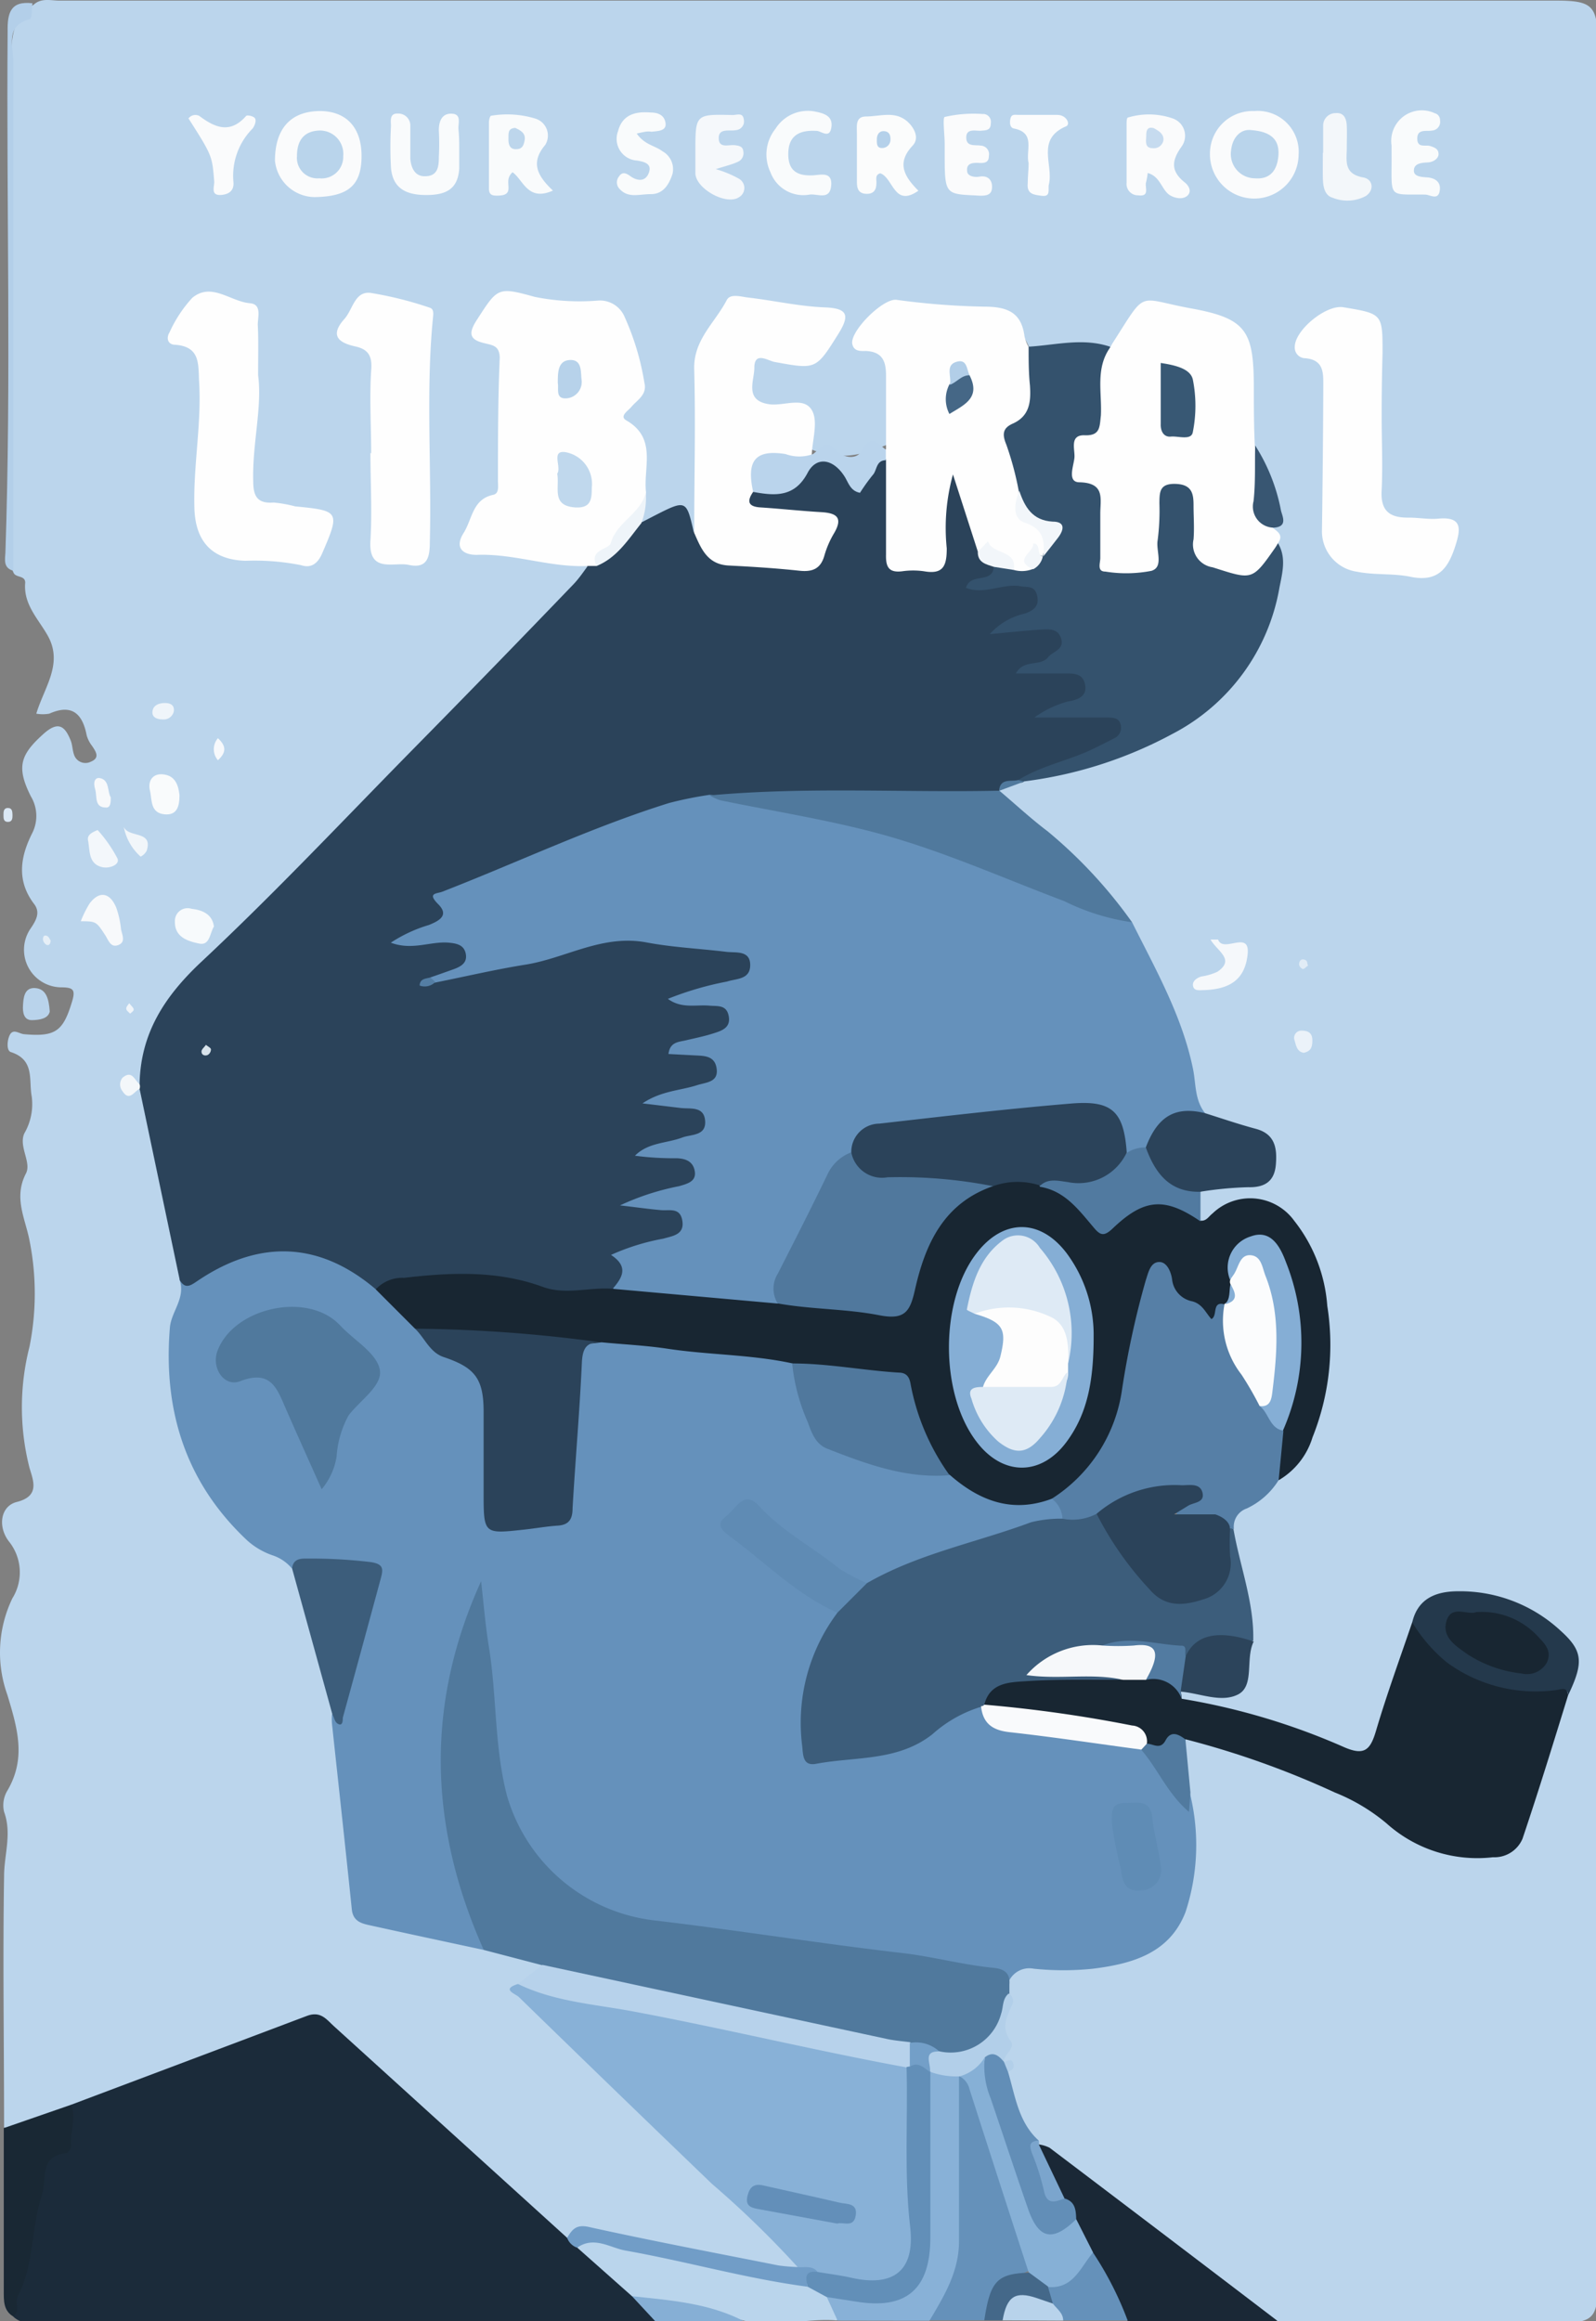 <svg width="108" height="157" xmlns="http://www.w3.org/2000/svg"><rect width="100%" height="100%" fill="#808080" stroke="none"/><title>background</title><path fill="none" d="M-1 -1H109V158H-1z"/><g><title>Layer 1</title><path fill="#bbd5ec" d="M.276 143.901c0-5.67-.09-11.34 0-17 0-1.45.54-2.87 0-4.35a1.92 1.92 0 0 1 .22-1.43c1.29-2.19.69-4.21 0-6.49a8.46 8.46 0 0 1 .34-6.52 3.33 3.33 0 0 0-.2-3.81c-.81-1-.62-2.43.5-2.71 1.59-.4 1.11-1.45.86-2.31a16.55 16.55 0 0 1 0-8.19 18.32 18.32 0 0 0 0-7.19c-.29-1.5-1.09-2.89-.24-4.53.39-.75-.51-1.82-.11-2.71a3.94 3.94 0 0 0 .5-2.5c-.21-1.13.22-2.47-1.41-3-.29-.09-.26-.71-.11-1.08.23-.57.65-.16 1-.13 2.13.19 2.64-.2 3.24-2.17.26-.85.11-1-.78-1a2.54 2.54 0 0 1-2-4c.38-.56.65-1.08.22-1.64-1.2-1.58-.93-3.19-.13-4.78a2.57 2.57 0 0 0-.09-2.5c-1-2-.71-2.82.89-4.25 1-.88 1.43-.46 1.81.48.12.3.11.66.24 1a.81.81 0 0 0 1.12.43c.63-.26.35-.67.09-1.06a2.15 2.15 0 0 1-.37-.72c-.28-1.47-1-2.15-2.53-1.47a2.55 2.55 0 0 1-.88 0c.54-1.8 1.86-3.4.75-5.32-.64-1.12-1.63-2.08-1.5-3.54 0-.52-.67-.31-.8-.7-.51-1.06-.14-2.16-.14-3.24V3.851c0-1.48.18-2.7 1.51-3.53.52-.48 1.16-.28 1.74-.28h101.31c2.42 0 2.78.36 2.78 2.76v151.91c0 2-.35 2.4-2.41 2.4h-19.25c-2.42-1-4.27-2.84-6.34-4.34-3.33-2.41-6.49-5-9.89-7.35a2.82 2.82 0 0 1-.36-.32 8.17 8.17 0 0 1-1.88-4.53c0-.31.34-.66-.1-.94a.78.78 0 0 1-.13-.4c.06-1.49.09-3 .25-4.48a1.84 1.84 0 0 1 .1-.76c.38-1.15 1.35-1.12 2.29-1.16 1.91-.07 3.84.19 5.72-.48 2.89-1 4.24-2.7 4.26-5.73a21.48 21.48 0 0 0-.17-5.23c-.06-1.17-.65-2.32-.19-3.52.55-.64 1.21-.37 1.83-.18a80.55 80.55 0 0 1 10.3 4.06 7.92 7.92 0 0 1 1.75 1.23 10.14 10.14 0 0 0 4.09 2.1c3.11.79 4.2.16 5.2-2.78.85-2.5 1.59-5 2.56-7.49s.74-3.39-1.39-4.8a9.16 9.16 0 0 0-5.87-1.75 2.51 2.51 0 0 0-2.58 1.85c-.8 2.52-1.64 5-2.5 7.52-.35 1-1 1.69-2.11 1.22a71.65 71.65 0 0 0-11.06-3.4 1.06 1.06 0 0 1-.41-.27.77.77 0 0 1 0-.75c.59-.5 1.25-.25 1.9-.19 1.78.18 2 0 2.35-1.69a8.79 8.79 0 0 1 .35-1.44c.16-2.35-.87-4.5-1.13-6.78 0-.22-.09-.43-.12-.65a2 2 0 0 1 1.12-2 9.4 9.4 0 0 0 2.06-1.78 8.46 8.46 0 0 0 2.89-5.61 19.65 19.65 0 0 0-.58-8.82 8.07 8.07 0 0 0-1.16-2.18 3.32 3.32 0 0 0-4.64-1.14c-.56.26-1 .89-1.79.44a1.83 1.83 0 0 1-.06-1.79c.89-.82 2.06-.64 3.12-.84.78-.14 1.6-.16 1.75-1.16a1.77 1.77 0 0 0-1.36-2 16 16 0 0 1-3.07-1.25 2.17 2.17 0 0 1-.84-1.42c-.54-4.12-2.48-7.71-4.27-11.36a28.87 28.87 0 0 0-6.55-6.93 6.91 6.91 0 0 1-2.28-2.11.7.7 0 0 1 .11-.46c.47-.54 1.18-.53 1.78-.76 4-.85 7.92-1.69 11.25-4.15 3.87-2.88 6-6.65 5.71-11.61.49-.51-.26-.77-.25-1.18.48-1.4-.37-2.54-.77-3.76-.22-.68-.56-1.31-.78-2a26.87 26.87 0 0 1-.15-4.26c-.07-2.77-.84-3.68-3.54-4.19a13.75 13.75 0 0 1-1.45-.29 2.31 2.31 0 0 0-3 1.23 2.9 2.9 0 0 1-1.21 1.31c-1.84-.08-3.68.35-5.51 0-1.26-3.1-4.14-2.33-6.53-2.71-.7-.11-1.43 0-2.14-.13-1.42-.22-1.86.78-2.35 1.68-.3.56.12.8.54 1a2 2 0 0 1 1.2 2.1 22.41 22.41 0 0 1-.15 4.42c-2.24 1-3.71 1.14-5.58.34a5.55 5.55 0 0 1 0-2.47 15.11 15.11 0 0 0-2.14-.05 1.83 1.83 0 0 1-1.95-2c-.07-1.66.33-2 2-1.8 2.21.31 3-.06 3.66-1.59.29-.68.13-1.1-.6-1.16-1.66-.12-3.27-.54-4.93-.61-1.5-.07-3.12 2-3.19 4.19-.09 2.86 0 5.72 0 8.58a5.85 5.85 0 0 1-.22 2.28c-.17.25-.52.46-.62.13-.43-1.38-1.26-1-2.14-.58-.39.18-.82.37-1.23 0a14.9 14.9 0 0 1-.05-2c0-1.62.32-3.3-1.09-4.63-.48-.45 0-1 .3-1.48.85-1.4.34-5.36-1.08-5.83a19.48 19.48 0 0 0-7.48-.74c-1.17.08-1.34 1.77-.37 2.56a1.78 1.78 0 0 1 .67 1.58c-.07 2.42 0 4.84 0 7.26a2.33 2.33 0 0 1-1.06 2.26 2.4 2.4 0 0 0-.75.87c-.94 1.53-.71 2 1.08 2.09 2 .13 4 .64 6 .87.91.85 0 1.37-.41 1.91-1.56 1.85-3.5 3.31-5.16 5.08-6.46 6.91-13.09 13.67-19.93 20.21a12.94 12.94 0 0 0-4.37 8c-.05.25-.54 0-.42.28.06.12.44.19.57.44 1 4.12 1.94 8.26 2.8 12.41a9.78 9.78 0 0 1-.32 2.73c-.62 3.68-.54 7.33 1.58 10.59 1.42 2.2 2.83 4.47 5.48 5.49a1.59 1.59 0 0 1 .74.86 76.7 76.7 0 0 1 2.82 10c.4 4.14 1 8.27 1.4 12.41.12 1.12 1 1.36 1.86 1.53a61 61 0 0 1 6.47 1.48 27.8 27.8 0 0 1 3.9 1.09c.81 1.3-.85 1.18-1.08 1.88a20.43 20.43 0 0 0 4.46 4.73c4.1 3.59 7.7 7.68 11.79 11.26a13.91 13.91 0 0 1 1.93 1.83c.3.38.92.8.18 1.35-2.73.11-5.29-.8-7.91-1.32-1.61-.32-3.24-.59-4.83-1a3 3 0 0 0-2.44.27 1.62 1.62 0 0 1-1.45-.62c-4.18-3.82-8.43-7.57-12.52-11.47-3.06-2.92-3-3-7-1.48-4.26 1.65-8.59 3.12-12.85 4.79-1.51.25-2.82 1.42-4.51 1.13z"/><path fill="#1b2b3a" d="M4.816 142.361c5.31-2 10.63-4 15.93-6 .93-.36 1.32.2 1.83.67l15.81 14.34c.3.2.69.22 1 .45 1.33 1 2.34 2.27 3.57 3.34.47.61 1.6.73 1.38 1.85-.77 0-1.54.1-2.31.1H3.086c-.75 0-1.56.18-2.2-.43a4.1 4.1 0 0 1 .13-1.93c.71-2.25.9-4.61 1.44-6.9.24-1 .35-2 1.42-2.62s.28-2.02.94-2.87z"/><path fill="#1a2836" d="M70.266 145.041a2.38 2.38 0 0 1 .76.23q7.72 5.84 15.42 11.71a75.45 75.45 0 0 1-10.14 0c-1.32-1.21-1.69-3-2.62-4.42-.34-.77-.75-1.5-1.09-2.28a1.51 1.51 0 0 0-.95-1.55c-.43-1.26-1.71-2.18-1.38-3.69z"/><path fill="#6591ba" d="M66.606 156.941h-3.67c-.42-.59 0-1.05.28-1.49a8 8 0 0 0 1.22-4.69c0-2.62 0-5.25-.06-7.88a6 6 0 0 1 .24-2.11 1 1 0 0 1 .34-.43 1.07 1.07 0 0 1 1.06.87c1.34 3.93 2.72 7.85 3.79 11.86a.88.88 0 0 1-.07.48c-1.63.61-2.42 2-3.13 3.39z"/><path fill="#bad5ec" d="M42.766 155.311l-3.7-3.28c.41-1.15 1.33-.69 2-.55 4.46.87 8.9 1.89 13.36 2.78a3.33 3.33 0 0 1 1.63.88c.33.56 1 1 .58 1.81-2.11-.18-4.22.55-6.34 0-1.73-.46-3.53-.55-5.27-.95a6.1 6.1 0 0 1-2.26-.69z"/><path fill="#88b1d7" d="M56.676 156.961l-.72-1.58c.69-.64 1.46-.25 2.19-.15 2.69.39 4.22-.83 4.29-3.57.08-3.06 0-6.13 0-9.19a4.05 4.05 0 0 1 .34-2.24 1.57 1.57 0 0 1 2.12.21v11.13c0 2.09-1 3.71-2 5.4l-6.22-.01z"/><path fill="#192834" d="M4.816 142.361c.36.92-.09 1.84 0 2.76 0 .17-.19.5-.31.51-1.9.19-1.31 1.75-1.67 2.84-.75 2.25-.51 4.72-1.64 6.85-.24.46.23 1-.32 1.35-.66-.41-.62-1.09-.62-1.73v-11l4.56-1.58z"/><path fill="#b3cfe9" d="M2.196.221c-.06.37 0 1-.18 1.07-1.68.46-1.12 1.8-1.12 2.83v34.48c-.7-.18-.55-.8-.53-1.23.4-11.75.06-23.5.15-35.25-.02-1.22.18-2.08 1.68-1.9z"/><path fill="#6591ba" d="M73.956 152.351a22.61 22.61 0 0 1 2.35 4.6h-4.36a2.58 2.58 0 0 1-1-1.25 1.26 1.26 0 0 1 0-1.14c1.3-.31 1.75-1.82 3.01-2.21z"/><path fill="#446889" d="M70.916 154.681l.33 1.13c-1.17.27-2.64-.36-3.4 1.13h-1.24c.4-2.63.85-3.13 2.93-3.22a1.22 1.22 0 0 1 1.38.96z"/><path fill="#86afd5" d="M42.766 155.311c2.59.28 5.2.46 7.57 1.69h-6l-1.57-1.69z"/><path fill="#b8d3eb" d="M67.846 156.941c.28-1.61.85-2 2.32-1.5l1.08.37c.27.36.7.63.7 1.15l-4.1-.02z"/><path fill="#b9d3eb" d="M3.366 68.421c-.1.46-.64.57-1.2.58s-.64-.53-.61-1 .07-1.22.82-1.17.93.72.99 1.59z"/><path fill="#dbe8f5" d="M.846 55.121c0 .21 0 .47-.31.47s-.3-.26-.3-.47 0-.47.3-.47.3.26.31.47z"/><path fill="#6591bb" d="M32.736 131.891c-2.51-.54-5-1.07-7.54-1.63-.63-.14-1.3-.23-1.39-1.12-.43-4.18-.89-8.35-1.34-12.53a3.82 3.82 0 0 1 0-.65c.21-.07.46.2.47.18.24-3 1.51-5.74 2.19-8.63.27-1.14 0-1.47-1.09-1.57a14.73 14.73 0 0 0-4.29.14 2.87 2.87 0 0 0-1.33-.89 5 5 0 0 1-1.69-1c-4.18-3.92-5.69-8.81-5.23-14.39.09-1.1 1.09-2 .65-3.26 1.78-.56 3.23-1.87 5.15-2.11 3.14-.4 6-.13 8.26 2.46l3 3a6.6 6.6 0 0 0 2 1.49 4 4 0 0 1 2.64 4c.07 2 0 4 0 5.93s.11 1.9 1.87 1.7c.44-.05.88-.1 1.32-.13a1.75 1.75 0 0 0 1.84-1.85c.26-2.84.46-5.68.62-8.53.07-1.27.42-2.15 1.88-2.15 3.92.15 7.79.84 11.7 1.08a2.06 2.06 0 0 1 1.07.42c.84.95.91 2.2 1.26 3.33a4.12 4.12 0 0 0 2.95 3 31 31 0 0 0 6.6 1.33 3.59 3.59 0 0 1 1.43.79c1.69 1.35 3.66.83 5.56.86a1.2 1.2 0 0 1 .69 1.57c-2.2.82-4.47 1.43-6.71 2.14a63.65 63.65 0 0 0-6.44 2.45c-2.66-.64-4.57-2.51-6.64-4.11-.35-.27-.62-.63-1-.9a1 1 0 0 0-1.46.19c-.56.57-.22 1 .26 1.36 2 1.45 3.72 3.28 6 4.37.41.2.78.42.79 1a2.53 2.53 0 0 1-.48 1.21 11 11 0 0 0-1.6 6.93c.05 1.05.34 1.44 1.48 1.33 2.84-.27 5.55-.77 7.87-2.61a2.68 2.68 0 0 1 2.25-.84 4.92 4.92 0 0 0 3.76 1.66 40.59 40.59 0 0 1 6.84 1c1.29.59 1.7 1.94 2.53 2.93.27.32.42 1 1.07.4a14.55 14.55 0 0 1-.28 8.08c-1.08 2.81-3.63 3.51-6.27 3.84a19.44 19.44 0 0 1-4 0 1.53 1.53 0 0 0-1.75 1c-2.74-1.35-5.75-1.47-8.69-1.83-5.21-.63-10.41-1.39-15.61-2.12a12.15 12.15 0 0 1-10.74-12c-.13-3.3-.72-6.56-1-10.09a27.81 27.81 0 0 0-1.87 12.14 30.16 30.16 0 0 0 2.29 10.27 1.35 1.35 0 0 1 .15 1.36z"/><path fill="#2b435a" d="M25.436 87.211c-3.76-3.2-7.81-3.42-12-.62-.5.33-.87.66-1.27 0l-2.72-12.94a.2.2 0 0 1-.07-.21q0-.11.07-.11c.06-3.48 1.73-6 4.26-8.35 4.9-4.59 9.51-9.49 14.22-14.28q5.45-5.53 10.85-11.15c.38-.39.69-.85 1-1.27a.93.93 0 0 1 .52-.43 4.74 4.74 0 0 0 1.85-1.55c.35-.4.57-1 1.23-.95l.85-.44c2.21-1.13 2.22-1.12 2.72 1.09 1.82 2.42 4.6 1.62 7 2 .91.15 2.18-1.49 2-2.4-.11-.62-.64-.53-1-.55a12.21 12.21 0 0 1-3.45-.33c-.81-.28-1.53-.64-.7-1.63 1.48-.25 2.89-.42 4-1.78a1.58 1.58 0 0 1 2.55.33c.56.79.94.74 1.43 0 .33-.54.7-1.24 1.47-.43.46 1.74.18 3.51.22 5.26 0 1.06.34 1.64 1.53 1.64s1.5-.64 1.49-1.68a25.42 25.42 0 0 1 .07-3.47c.05-.43.12-.94.65-1s.88.39 1.06.84c.53 1.33.83 2.74 1.24 4.11a16.69 16.69 0 0 0 .94 1.46c.16.62-.39.8-.78 1.17a5.66 5.66 0 0 1 2.37-.25c.72 0 1.33.23 1.5 1s-.33 1.26-.93 1.56c-.33.18-.74.17-1 .41 1.2 0 2.8-.75 3.42.86.49 1.28-.87 1.66-1.73 2.07a8.49 8.49 0 0 1 2.19 0 1.32 1.32 0 0 1 1.24 1.14c.1.65-.33 1-.82 1.3a11 11 0 0 1-2 .64 14.27 14.27 0 0 1 3.7-.17c.66 0 1.4 0 1.57.89a1.41 1.41 0 0 1-1 1.57 23.54 23.54 0 0 1-5.25 1.99 2.12 2.12 0 0 0-.92.35c-.45.24-1.15-.05-1.41.63a2.53 2.53 0 0 1-2 .52h-13.89c-1.06 0-2.07.24-3.11.28-4 .15-7.42 2.07-11 3.46-2.11.82-4.2 1.69-6.3 2.55-.64.27-1.19.38-1.13 1.45.07 1.29-1.44 1.26-2.31 1.8.79 0 1.53-.28 2.3-.2s1.48.31 1.64 1.13-.56 1.23-1.25 1.48c-.36.13-.75.17-1.12.27l-.52.2a7.73 7.73 0 0 1 .89-.27c3.28-1.19 6.85-1.3 10.07-2.71a3.53 3.53 0 0 1 1.31-.17 50.86 50.86 0 0 1 8.43.63c.69.09 1.32.27 1.41 1.12s-.45 1.3-1.2 1.54c-1.1.35-2.23.59-3.42.87.69.14 1.35 0 2 .16s1.07.36 1.2 1-.28 1.14-.84 1.46a10.73 10.73 0 0 1-2.07.68c.38.31.87.19 1.26.43a1.47 1.47 0 0 1 .85 1.15 1.26 1.26 0 0 1-.98 1.19 15.65 15.65 0 0 1-3.13.82 13 13 0 0 1 2.32.28 1.26 1.26 0 0 1 .94 1.22 1.16 1.16 0 0 1-.8 1.14 14.19 14.19 0 0 1-2.57.72 2.19 2.19 0 0 0 .79.08c.88.11 1.71.4 1.83 1.37s-.83 1.37-1.59 1.58a7.63 7.63 0 0 1-2.43.55c.77.18 1.55.08 2.3.28a1.18 1.18 0 0 1 1 1 1.52 1.52 0 0 1-1.07 1.47c-1.71.32-3.27.78-3.44 2.92 0 .23-.37.39-.63.51a11.47 11.47 0 0 1-5.38-.19 19.46 19.46 0 0 0-9-.26 4.93 4.93 0 0 1-1.52.17z"/><path fill="#6591bb" d="M29.126 66.111c.52-.18 1-.35 1.56-.55s.95-.47.83-1.06-.61-.69-1.15-.74c-1.23-.11-2.46.55-3.92 0a9.69 9.69 0 0 1 2.59-1.2c.62-.26 1.4-.62.62-1.4s-.1-.7.28-.85c5.14-2 10.1-4.36 15.35-6a26 26 0 0 1 2.73-.55c2.46.18 4.86.76 7.28 1.17 5.92 1.05 11.31 3.52 16.88 5.62a22.63 22.63 0 0 1 4.43 1.83c1.61 3.22 3.4 6.36 4.13 9.95.2 1 .1 2.1.84 3a5 5 0 0 0-4 2.54c-.48.21-1 .46-1.45 0-1.21-2.67-1.61-3-4.32-2.7-3.78.41-7.56.79-11.34 1.24a2.84 2.84 0 0 0-2.43 1.46 26 26 0 0 0-5.16 10 .85.85 0 0 1-.49.61c-1.15.39-2.27 0-3.41-.12-2-.15-3.92-.3-5.86-.6-.58-.09-1.22-.08-1.63-.62.63-.73 1.07-1.47-.14-2.26a15.12 15.12 0 0 1 3.54-1.1c.6-.18 1.43-.25 1.29-1.19s-.85-.69-1.45-.74c-.82-.07-1.63-.19-2.77-.32a17.12 17.12 0 0 1 4-1.3c.53-.16 1.17-.3 1.06-1s-.65-.87-1.24-.89a19.71 19.71 0 0 1-2.81-.17c.91-.91 2.14-.83 3.2-1.23.62-.23 1.62-.1 1.55-1.12s-1-.8-1.67-.88l-2.57-.31c1.28-.86 2.55-.86 3.69-1.23.62-.2 1.45-.19 1.33-1.11s-.88-.87-1.55-.91l-1.71-.09c.1-.83.7-.81 1.2-.93s1.19-.26 1.76-.44 1.26-.36 1.12-1.17-.75-.68-1.31-.73c-.91-.08-1.89.22-2.81-.46a21.56 21.56 0 0 1 4-1.17c.63-.21 1.58-.12 1.57-1.13s-1-.8-1.62-.88c-1.8-.22-3.63-.3-5.42-.64-3-.55-5.45 1.08-8.19 1.51-2 .32-4 .79-6 1.19-.43.11-.47-.04-.41-.33z"/><path fill="#182632" d="M41.436 87.171l11.2 1c1.41-.49 2.82 0 4.21.07s2.63.55 3.76.17.88-2.1 1.38-3.16c1.12-2.39 2.31-4.66 5.15-5.41a5.33 5.33 0 0 1 3.1-.11 5.71 5.71 0 0 1 3.37 2.16c.7.83 1.25.9 2.16.18 2-1.55 4.07-1.29 5.47.49.4.05.56-.29.81-.48a3.68 3.68 0 0 1 5.54.5 10.5 10.5 0 0 1 2.23 5.75 16.81 16.81 0 0 1-1 8.89 5.06 5.06 0 0 1-2.29 2.9 7.23 7.23 0 0 1 0-3.55 15.26 15.26 0 0 0 .64-9.35 8.6 8.6 0 0 0-.47-1.4c-.36-.82-.75-1.74-1.83-1.6s-1.34 1.13-1.31 2.13a4 4 0 0 1 0 .48 2.47 2.47 0 0 1-.41 1.38 3.06 3.06 0 0 1-.3.37c-.45.88-.86 1.22-1.81.36s-2.2-1.27-2.31-2.69c-.82 0-.79.57-.93.94a56.86 56.86 0 0 0-1.58 7.25 11.17 11.17 0 0 1-3.3 6.11 2.63 2.63 0 0 1-1.74.82c-2.65 1-4.88.16-6.89-1.6-1.65-1-2.22-2.73-2.61-4.41a2.62 2.62 0 0 0-2.7-2.29c-1.79-.16-3.65 0-5.34-.85-2.8-.61-5.68-.57-8.5-1-1.47-.22-3-.29-4.43-.43-3.44.47-6.84-.33-10.26-.42a4.34 4.34 0 0 1-2.37-.51l-2.65-2.65a2.44 2.44 0 0 1 1.92-.78c3.16-.37 6.31-.51 9.38.61 1.56.57 3.14.01 4.71.13z"/><path fill="#50799d" d="M32.736 131.891c-3.69-8.25-4-16.54-.18-24.94.17 1.49.29 3 .53 4.46.54 3.34.36 6.77 1.23 10.08a11.8 11.8 0 0 0 9.94 8.4c5.61.66 11.19 1.56 16.8 2.21 2.08.24 4.09.8 6.17 1 .71.07 1.14.34 1.08 1.12v.62c-.27 1.56-.46 3.12-2.15 4a2.89 2.89 0 0 1-2.51.28 4.34 4.34 0 0 0-2.2-.48c-4-.56-7.88-1.59-11.81-2.41-3.72-.78-7.43-1.62-11.13-2.47a2.56 2.56 0 0 1-1.75-.82l-4.02-1.05z"/><path fill="#3c5d7b" d="M58.666 107.081c3.48-2 7.4-2.74 11.11-4.12a8.33 8.33 0 0 1 2.12-.24 3.12 3.12 0 0 1 2.25-.44c1.27 1.07 2 2.59 3 3.84.81 1 1.62 2 3.11 1.79a2.46 2.46 0 0 0 2.48-2.51 3.9 3.9 0 0 1 .3-1.92.33.33 0 0 1 .43-.06c.44 2.52 1.41 5 1.34 7.56a4.22 4.22 0 0 1-1.63.15 3.24 3.24 0 0 0-2.83 1 9.92 9.92 0 0 0-5.92-.41c-1.29.16-2.65.12-3.75 1.19 1.31.05 2.59-.07 3.84.06.51.05 1.44-.24 1.29.88-1.71.67-3.48.25-5.23.33a5.92 5.92 0 0 0-3.7 1.1.66.66 0 0 1-.51.17 8.73 8.73 0 0 0-3.27 1.85c-2.35 1.85-5.22 1.5-7.87 2-.89.17-.88-.56-.94-1.19a12.39 12.39 0 0 1 2.36-9 3.27 3.27 0 0 1 2.02-2.03z"/><path fill="#34526d" d="M68.906 52.761c1.6-1 3.47-1.32 5.13-2.14.44-.22.88-.43 1.31-.66a.79.79 0 0 0 .49-.94c-.12-.5-.54-.48-.93-.49h-4.91a7 7 0 0 1 2.25-1.08c.54-.09 1.32-.27 1.19-1.09s-.74-.81-1.41-.81h-3.28c.53-1 1.65-.43 2.19-1.11.32-.39 1.07-.49.88-1.21s-.8-.68-1.35-.65c-1.08.07-2.16.19-3.49.31a4.53 4.53 0 0 1 2.37-1.39c.55-.19 1-.48.84-1.19s-.6-.57-1.14-.66c-1.22-.2-2.43.6-3.68.11.31-1.06 1.8-.25 1.88-1.42.36-.47.84-.2 1.27-.19a3.59 3.59 0 0 0 1 0c.36-.08.54-.38.73-.65s.16-.24.24-.36c.62-.74 1.07-1.38-.36-1.76-1.1-.29-1.26-1.36-1.59-2.26a18.3 18.3 0 0 0-.61-2.06 2.29 2.29 0 0 1 .57-3 2.71 2.71 0 0 0 .67-2.45c0-.75-.28-1.55.43-2.16 1.84-.11 3.68-.62 5.52 0 .09 1.64-.2 3.27-.19 4.91 0 .66-.45 1-1 1.44-1.22.91-1.21 1.69 0 2.53a2.12 2.12 0 0 1 1 1.79v2.47c0 .65-.36 1.53.87 1.53.93 0 1.77 0 1.88-1.28.08-1 .28-2.07.34-3.11 0-.88.47-1.46 1.43-1.46a1.55 1.55 0 0 1 1.72 1.43 11.9 11.9 0 0 1 .07 2.3 2.05 2.05 0 0 0 1.61 2.18 1.77 1.77 0 0 0 2.42-.68 1.58 1.58 0 0 1 1.15-.86c.67 1 .36 2.1.16 3.12a13.79 13.79 0 0 1-7.24 9.88 28.61 28.61 0 0 1-10.03 3.21q-.26.21-.4-.09z"/><path fill="#88b1d7" d="M53.976 153.341a65.54 65.54 0 0 0-5.79-5.62q-6.58-6.32-13.07-12.64c-.25-.24-1.23-.52-.06-.89 3.48.12 6.8 1.19 10.2 1.81 4.81.87 9.57 2 14.37 3a2.68 2.68 0 0 1 1.89.88 5.61 5.61 0 0 1 .3 2.43c.08 2.63-.12 5.26.22 7.88.46 3.56-1.39 5.15-4.9 4.33-.54-.13-1.07-.25-1.6-.4s-1.16-.29-1.56-.78z"/><path fill="#182632" d="M66.606 115.301c.39-1.53 1.74-1.51 2.86-1.59 2.17-.14 4.35-.08 6.52-.1a2.13 2.13 0 0 1 1.5-.4c1.25-.06 2.39.05 2.48 1.69a45.6 45.6 0 0 1 10.91 3.24c1.45.65 1.85.24 2.24-1.08.73-2.47 1.62-4.9 2.45-7.34.39-.05.6.22.8.48a9 9 0 0 0 8.37 3.68c1.17-.09 1.18 0 1.38.77-1 3.24-2 6.49-3.09 9.72a2.06 2.06 0 0 1-2 1.25 9.2 9.2 0 0 1-7.2-2.29 12.86 12.86 0 0 0-3.5-2.09 59.4 59.4 0 0 0-10.11-3.6c-1 .12-1.91 1.42-3 .22a3.28 3.28 0 0 0-1.93-.84c-2.21-.45-4.46-.71-6.68-1.07a3.08 3.08 0 0 1-2-.65z"/><g fill="#fefefe"><path d="M40.376 38.281h-.57c-2.55.13-5-.85-7.54-.75-1 0-1.5-.52-.9-1.47s.6-2.29 2-2.59c.45-.09.32-.64.33-1 0-2.75 0-5.5.12-8.25 0-.86-.52-.87-1-1-1.1-.24-1.11-.71-.55-1.58 1.41-2.18 1.4-2.26 3.92-1.56a15.37 15.37 0 0 0 4.27.25 1.81 1.81 0 0 1 1.81 1.1 17.6 17.6 0 0 1 1.34 4.46c.2.81-.48 1.15-.89 1.64-.22.26-.82.62-.34.9 2.11 1.21 1.14 3.19 1.34 4.87-.15 1.68-1.55 2.62-2.38 3.89-.27.36-.73.66-.96 1.09zm46.16-1.63c-.09.14-.16.28-.26.42-1.56 2.23-1.54 2.15-4.22 1.3a1.56 1.56 0 0 1-1.29-1.89c.06-.76 0-1.54 0-2.3s-.09-1.41-1.2-1.45-1.1.55-1.11 1.31a15.47 15.47 0 0 1-.12 2.51c-.12.71.43 1.8-.42 2.06a8.9 8.9 0 0 1-3.12.05c-.58 0-.34-.58-.34-.92v-3c0-1 .34-2.08-1.41-2.12-.85 0-.39-1.11-.34-1.66s-.36-1.56.7-1.52 1-.58 1.09-1.34c.08-1.56-.39-3.2.65-4.63.05-.1.1-.2.16-.29 2.35-3.66 1.56-3 5.3-2.32s4.23 1.52 4.24 5.32c0 1.32 0 2.64.07 4a7.16 7.16 0 0 1 .39 2.54 4.63 4.63 0 0 0 .85 3c.28.23.67.45.38.93zm-16.93-13.18c0 .87 0 1.74.09 2.6.07 1.07 0 2.06-1.16 2.58-.65.29-.75.68-.44 1.42a20.77 20.77 0 0 1 .84 3.13c0 1 .14 1.85 1.3 2.27s.51 1.39.33 2.15c-1.26-.52-.35.67-.69.87a2 2 0 0 1-1.27.06c-.7-.63-1.3-1.45-2.43-1.22l-1.69-5.24a13.55 13.55 0 0 0-.42 5c0 1.16-.22 1.78-1.53 1.55a5.2 5.2 0 0 0-1.49 0c-.91.11-1.11-.3-1.09-1.13v-6.43a.51.51 0 0 1 0-.71v-5c0-1-.3-1.57-1.34-1.63-.37 0-.82.05-.94-.46-.2-.85 2.09-3.14 3-3a50.05 50.05 0 0 0 5.91.46c1.59 0 2.53.39 2.74 2a2.76 2.76 0 0 0 .28.73z"/></g><path fill="#567fa6" d="M74.206 102.391a3.49 3.49 0 0 1-2.31.33 1.78 1.78 0 0 0-.72-1.35 10.49 10.49 0 0 0 4.75-7.38 59.41 59.41 0 0 1 1.6-7.37c.18-.54.31-1.22.88-1.26s.85.71.91 1.19a1.69 1.69 0 0 0 1.37 1.47c.69.19.89.76 1.29 1.2.45-.23 0-1.23.89-1 .13.1.29.24.28.39-.23 2.45 1.41 4.2 2.36 6.19a15.65 15.65 0 0 1 1.34 2l-.32 3.31a5.07 5.07 0 0 1-2.16 1.92 1.3 1.3 0 0 0-.87 1.39l-.24-.05a4.37 4.37 0 0 0-2.21-.54c-.53 0-1.23.1-1.44-.52s.63-.68.85-1.27a5.69 5.69 0 0 0-3.33.25 19.15 19.15 0 0 1-2.92 1.1z"/><path fill="#fefefe" d="M50.966 33.271c-.44.63-.35 1 .5 1.05 1.37.09 2.74.24 4.11.32 1 .06 1.49.34.88 1.4a6.4 6.4 0 0 0-.66 1.5c-.25.94-.82 1.16-1.72 1.06-1.59-.17-3.18-.27-4.78-.35-1.44-.08-1.86-1.16-2.32-2.21 0-3.69.1-7.38 0-11.06-.06-2 1.41-3.15 2.2-4.68.24-.46.93-.24 1.41-.18 1.75.2 3.46.6 5.23.67 1.53.06 1.72.51.91 1.8-1.52 2.43-1.51 2.4-4.32 1.89-.43-.08-1.36-.74-1.36.39 0 .88-.7 2.22 1 2.47 1 .14 2.33-.54 2.89.4.43.73.06 1.93 0 2.92-.06.78-.69.56-1.1.56-2.29.04-2.29.02-2.87 2.05zm-33.5-7.89c.29 2.14-.4 4.63-.33 7.16 0 1 .26 1.54 1.39 1.45a9 9 0 0 1 1.45.26c3 .29 3.05.35 1.82 3.19-.31.71-.77 1-1.41.79a16.09 16.09 0 0 0-3.78-.3c-2.22-.07-3.38-1.27-3.45-3.54-.09-2.86.49-5.69.32-8.55-.07-1.19.1-2.39-1.61-2.52-.49 0-.65-.42-.39-.85a8.8 8.8 0 0 1 1.53-2.32c1.3-1.09 2.59.25 3.91.36.85.07.5 1 .53 1.51.05.98.02 1.97.02 3.36zm76.03 2.77c0 1.65.08 3.31 0 5-.09 1.42.55 1.88 1.84 1.86.66 0 1.33.13 2 .07 1.62-.15 1.51.7 1.16 1.8-.48 1.51-1.14 2.53-3.06 2.13-1.17-.24-2.41-.1-3.61-.34a2.76 2.76 0 0 1-2.37-2.81q.07-4.87.09-9.75c0-.87.05-1.77-1.22-1.88a.72.72 0 0 1-.71-.77c0-1.13 2.12-2.87 3.28-2.68 2.66.44 2.66.44 2.66 3.09q-.06 2.13-.06 4.28z"/><path fill="#50799d" d="M76.606 62.381a15.17 15.17 0 0 1-4.59-1.43c-4.2-1.58-8.32-3.44-12.66-4.6-3.48-.93-7.07-1.49-10.61-2.22a3.56 3.56 0 0 1-.72-.33c6.52-.6 13.06-.18 19.6-.32 1.09.92 2.13 1.89 3.27 2.75a32.12 32.12 0 0 1 5.71 6.15z"/><path fill="#fefefe" d="M25.116 30.671c0-1.87-.12-3.75 0-5.61.09-1-.21-1.44-1.08-1.63-1.22-.27-1.69-.79-.72-1.87.56-.63.69-1.88 1.76-1.75a24.71 24.71 0 0 1 4 1c.3.09.25.42.22.71-.49 5-.08 10.1-.21 15.15 0 1-.16 1.81-1.42 1.54-1-.22-2.74.6-2.6-1.64.12-2 0-4 0-5.94l.05.04z"/><path fill="#b7d2eb" d="M61.316 139.831c-6.2-1.14-12.33-2.63-18.52-3.79-2.58-.48-5.31-.66-7.75-1.85l1.66-1.29 23.26 5c.53.12 1.08.16 1.62.23a1.19 1.19 0 0 1 .21 1.51.37.37 0 0 1-.48.19z"/><path fill="#3c5d7b" d="M19.766 106.091c.06-.57.44-.68.93-.67a34 34 0 0 1 4.42.24c.86.14.81.49.66 1.07q-1.28 4.73-2.58 9.46c0 .16 0 .55-.28.43s-.28-.42-.42-.65l-2.73-9.88z"/><path fill="#2b435a" d="M77.536 77.611c.8-2.12 2-2.81 4-2.32 1.15.36 2.28.75 3.44 1.06 1.32.35 1.45 1.33 1.36 2.42s-.7 1.56-1.87 1.53a24.44 24.44 0 0 0-3.26.31c-1.95.62-3.66-.77-3.67-3z"/><path fill="#24394c" d="M106.116 114.661c-.08-.64-.51-.37-.87-.34a10.18 10.18 0 0 1-7.34-1.88 10.44 10.44 0 0 1-2.34-2.71c.39-1.66 1.67-2.1 3.12-2.1a10 10 0 0 1 6.93 2.68c1.51 1.36 1.55 2.15.5 4.35z"/><path fill="#517aa0" d="M77.536 77.611c.63 1.73 1.6 3.05 3.7 3v2c-2.4-1.64-3.79-1.57-5.93.47-.63.6-.87.47-1.36-.13-1-1.18-1.92-2.41-3.58-2.68-.14-.6.39-.66.68-.64a7.28 7.28 0 0 0 5.17-1.63 2.27 2.27 0 0 1 1.32-.39z"/><path fill="#628eb7" d="M72.036 148.701c.73.21.77.79.79 1.4-.71 1.55-2.48 1.94-3.11.52a43 43 0 0 1-3.5-10.78 1.22 1.22 0 0 1 .16-.64c.68-.87 1.18-.69 1.56.26a.69.69 0 0 1 .28.69c.49 1.64.7 3.4 2.08 4.64-.55.43-.19.87 0 1.28a3.81 3.81 0 0 1 .7 1.77c-.04.87.61.71 1.04.86z"/><path fill="#fafbfc" d="M87.876 10.481a3 3 0 0 1-6-.1 2.88 2.88 0 0 1 3-2.87 2.77 2.77 0 0 1 3 2.97zm-63.41.07c0 2-.91 2.75-3.19 2.78a2.73 2.73 0 0 1-2.67-2.46c0-2.18 1.08-3.38 3.12-3.36 1.75.04 2.74 1.15 2.74 3.04z"/><path fill="#719dc7" d="M53.976 153.341c.47.05 1-.13 1.35.33-.38.22-.83.4-.67 1-4.17-.55-8.22-1.72-12.35-2.45-1-.18-2.12-1-3.25-.19a1.1 1.1 0 0 1-.68-.67c.34-.55.6-.93 1.48-.73 4.26.94 8.54 1.75 12.82 2.6a12.76 12.76 0 0 0 1.3.11z"/><path fill="#bad4ec" d="M50.966 33.271c-.47-2.13.15-2.88 2.19-2.56a2.7 2.7 0 0 0 1.86 0c.48-.32.8-1.14 1.59-.22.33.39 1.32.7 1.7 0 .6-1.14 1.08-.51 1.64-.07v.71c-.68 0-.59.69-.89 1a13.06 13.06 0 0 0-.86 1.2c-.67-.12-.79-.72-1.07-1.14-.76-1.16-1.88-1.35-2.48-.2-.87 1.64-2.18 1.56-3.68 1.28z"/><path fill="#fafbfc" d="M77.666 11.701a4.81 4.81 0 0 1-.11.62c-.11.34.29 1-.54.89a.77.77 0 0 1-.78-.86v-3.94c0-.16 0-.44.09-.46a4.91 4.91 0 0 1 3 .05 1.24 1.24 0 0 1 .64 1.9c-.72 1-.73 1.7.22 2.45.26.21.46.58.19.86s-.79.24-1.2 0c-.57-.35-.64-1.27-1.51-1.51z"/><path fill="#f9fbfc" d="M37.416 12.891c-1.71.76-2-.72-2.73-1.24-.43.38-.25.79-.28 1.15s-.35.42-.69.43-.64 0-.63-.5v-4.46c0-.15.07-.43.14-.44a6.55 6.55 0 0 1 3 .19 1.2 1.2 0 0 1 .67 1.78c-1.03 1.22-.51 2.11.52 3.09z"/><path fill="#fbfcfc" d="M62.146 12.901c-1.66 1.16-1.69-.88-2.58-1.18-.38.11-.24.43-.26.67 0 .43-.17.74-.69.72s-.63-.36-.63-.78v-3.29c0-.47-.12-1.14.57-1.16 1 0 2-.41 2.85.34.44.4.84 1.1.36 1.62-1.16 1.22-.52 2.15.38 3.06z"/><path fill="#2c445b" d="M80.236 112.031c.65-1.47 2.21-1.82 4.6-1-.58 1.17.08 3-1.06 3.58s-2.56-.08-3.87-.19a1.93 1.93 0 0 1 .33-2.39z"/><path fill="#f9fbfc" d="M31.076 9.911v1.49c-.09 1.4-.9 1.79-2.23 1.79s-2.27-.42-2.39-1.85a26.2 26.2 0 0 1 0-2.81c0-.35-.12-.88.48-.85a.81.81 0 0 1 .83.85v2.15s0 1.21.93 1.24 1-.64 1-1.29a17.27 17.27 0 0 0 0-1.82c0-.66.24-1.16.9-1.12s.39.67.43 1.07.05.79.05 1.15z"/><path fill="#f5f8fb" d="M48.436 11.441a7.12 7.12 0 0 1 1.57.65.72.72 0 0 1 0 1.25c-.85.57-2.9-.56-2.95-1.6v-1.49c0-2.53 0-2.53 2.52-2.47.31 0 .7-.2.76.32a.59.59 0 0 1-.53.7c-.44.09-1.18-.16-1.17.55s.67.42 1.09.47.55.14.58.46a.63.63 0 0 1-.39.67c-.36.17-.73.25-1.48.49z"/><path fill="#f9fbfc" d="M94.166 10.331v-.49a2.07 2.07 0 0 1 2.93-2.18.47.47 0 0 1 .35.48.59.59 0 0 1-.54.69c-.39.07-1-.13-1 .54s.55.4.89.51.54.22.55.53-.35.54-.67.57-1 0-1 .56c0 .42.54.43.93.46s.88.23.83.81c-.07.81-.67.35-1 .35-2.61-.03-2.24.31-2.27-2.83zm-51.08-1.3c.53.77 1.25.82 1.74 1.2a1.38 1.38 0 0 1 .68 1.54c-.23.69-.61 1.36-1.46 1.36s-1.57.31-2.17-.41a.63.63 0 0 1 0-.77c.25-.39.53-.22.83 0 .49.32 1 .32 1.21-.29s-.35-.72-.8-.8a1.47 1.47 0 0 1-1.29-2c.29-1.11 1.18-1.34 2.21-1.25.47 0 .92.16 1 .71s-.53.54-.95.59c-.3-.05-.48.01-1 .12z"/><path fill="#fafbfc" d="M63.926 10.241v-.49c0-.64-.15-1.78 0-1.84a8.66 8.66 0 0 1 2.55-.2.53.53 0 0 1 .57.63c0 .48-.31.47-.66.5s-1-.19-1 .46.6.48 1 .55a.58.58 0 0 1 .53.7c0 .44-.28.49-.67.47s-.87 0-.8.55c0 .33.47.44.81.38.72-.13.94.38.86.86s-.62.44-1.08.41c-2.11-.1-2.11-.08-2.11-2.98z"/><path fill="#f9fbfc" d="M55.226 8.851c-1.11-.06-1.83.31-1.88 1.43s.44 1.62 1.59 1.58c.52 0 1.4-.33 1.31.69s-.91.54-1.46.61a2.37 2.37 0 0 1-2.65-1.51 2.78 2.78 0 0 1 .34-2.94 2.58 2.58 0 0 1 2.71-1.16c.54.11 1.16.28 1.08 1-.1.92-.73.27-1.04.3z"/><path fill="#f3f7fa" d="M89.536 10.311v-1.81a.84.84 0 0 1 .85-.85c.57-.05.73.39.75.87s0 1 0 1.48c0 .84-.24 1.75 1.1 2 .65.1.8.83.2 1.25a2.64 2.64 0 0 1-2.24.13c-.59-.16-.67-.81-.68-1.38s0-1.1 0-1.65l.02-.04z"/><path fill="#fafbfc" d="M12.756 8.011a.58.58 0 0 1 .73-.17c1.07.8 2.09 1.23 3.17 0 .07-.07.47 0 .59.15s0 .51-.16.71a4.54 4.54 0 0 0-1.29 3.61c.05.54-.25.81-.77.87-.82.09-.51-.55-.53-.9-.14-1.73-.12-1.73-1.74-4.27z"/><path fill="#fbfcfd" d="M69.606 11.041c-.22-.84.51-2.06-1-2.35-.28-.05-.3-.43-.22-.71s.31-.21.53-.21h2.63c.63 0 .91.64.6.77-2.07.88-.84 2.62-1.17 3.94-.08.32.17.86-.51.76-.49-.07-1-.1-.92-.85 0-.47.06-.91.06-1.35z"/><path fill="#b2cfe9" d="M67.936 139.461c-.36-.43-.74-.75-1.3-.3a1.32 1.32 0 0 1-1.7 1.28 5.16 5.16 0 0 1-2-.31l-.19-.17c-.39-.9-.47-1.57.88-1.2a3.53 3.53 0 0 0 4.12-2.56c.16-.45.07-1 .51-1.36a.56.56 0 0 1 .26.69c-.34.82-.83 1.57-.13 2.51.37.51-.46.88-.45 1.42z"/><path fill="#517a9f" d="M77.606 117.941c.43 0 .91.45 1.27-.23s.88-.41 1.34-.06l.34 3.6-.1 1.3c-1.46-1.24-2.1-2.9-3.22-4.19a.41.41 0 0 1 .37-.42z"/><path fill="#527ba1" d="M80.236 112.031l-.34 2.35.07.53a2.05 2.05 0 0 0-2.46-1.28c0-1.23-.21-2.14-1.78-1.87a1.09 1.09 0 0 1-1.16-.45c1.77-.7 3.55-.1 5.32 0 .5-.04.25.46.35.72z"/><path fill="#385672" d="M86.176 35.691a1.43 1.43 0 0 1-1.35-1.79c.14-1.25.08-2.52.11-3.77a12.49 12.49 0 0 1 1.75 4.42c.11.41.46 1.09-.51 1.14z"/><path fill="#f5f8fb" d="M81.916 63.551h.51c.35.95 2.18-.7 2 1s-1.19 2.37-3 2.42c-.26 0-.61.07-.69-.26s.23-.56.55-.66a4 4 0 0 0 1.09-.32c1.23-.83 0-1.38-.46-2.18z"/><path fill="#f7f9fb" d="M5.466 62.311a7.5 7.5 0 0 1 .59-1.19c.65-.88 1.38-.77 1.81.27a6.15 6.15 0 0 1 .32 1.43c.06.4.38.93-.24 1.12-.46.14-.61-.34-.81-.66-.63-.97-.63-.96-1.67-.97z"/><path fill="#f7fafc" d="M14.476 62.671c-.29.48-.28 1.3-1 1.15s-1.67-.41-1.64-1.5a.86.86 0 0 1 1.13-.85c.71.08 1.4.35 1.51 1.2z"/><path fill="#f9fbfc" d="M12.146 53.781c0 .79-.18 1.37-1 1.3-1-.09-.85-1-1-1.61s.15-1.14.83-1.1c.92.06 1.1.8 1.17 1.41z"/><path fill="#eef4f9" d="M40.376 38.281c-.19-.38-.22-.73.18-1s.72-.32.78-.56c.4-1.42 2.06-2 2.36-3.42a4.69 4.69 0 0 1-.3 2.09c-.88 1.09-1.63 2.32-3.02 2.89z"/><path fill="#7ba5cd" d="M72.036 148.701c-.62.22-1.2.48-1.4-.55a16.38 16.38 0 0 0-.79-2.48c-.18-.49-.25-.86.45-.88a.6.6 0 0 1 0 .26l1.74 3.65z"/><path fill="#f3f7fb" d="M6.606 56.141a9.22 9.22 0 0 1 1.35 1.94c.15.4-.51.67-1 .58-1-.2-.86-1.14-1-1.82-.07-.38.28-.54.65-.7z"/><path fill="#f1f6fa" d="M8.376 55.931c.32.76 2 .22 1.55 1.61a.9.9 0 0 1-.41.4 3.6 3.6 0 0 1-1.14-2.01z"/><path fill="#f7f9fb" d="M7.496 53.941c0 .29 0 .7-.32.68-.82 0-.59-.77-.74-1.25s0-.81.33-.74c.66.13.49.92.73 1.31z"/><path fill="#ebf2f9" d="M88.226 71.211c-.46-.07-.52-.49-.62-.83a.49.49 0 0 1 .48-.67c.45 0 .72.17.72.65s-.1.74-.58.85z"/><path fill="#eff5fa" d="M11.166 47.551c.38 0 .67.16.59.59a.7.7 0 0 1-.75.52c-.31 0-.73-.1-.69-.53s.44-.58.85-.58z"/><path fill="#f3f7fa" d="M9.446 73.331a.48.48 0 0 1 0 .32c-.37.16-.69.89-1.16.15a.72.72 0 0 1 0-.9c.66-.56.82.18 1.16.43z"/><path fill="#f7f9fc" d="M14.746 51.421a1.14 1.14 0 0 1 0-1.49c.57.53.58.96 0 1.49z"/><path fill="#e1ecf6" d="M88.516 65.311c-.14.09-.27.25-.36.23a.42.42 0 0 1-.25-.3c0-.23.13-.41.37-.33s.15.23.24.4z"/><path fill="#50799d" d="M68.906 52.761l.4.1-1.7.63c.07-.89.81-.6 1.3-.73z"/><path fill="#f0f5fa" d="M8.746 67.861c.14.18.29.29.3.41s-.15.2-.24.29c-.09-.1-.24-.19-.26-.31s.06-.22.2-.39z"/><path fill="#b2cfe9" d="M68.216 140.151l-.28-.69c.22 0 .49-.3.62.08s-.1.48-.34.61z"/><path fill="#e6eff7" d="M3.426 63.601c0 .24-.11.37-.27.31a.49.49 0 0 1-.25-.36c0-.16.05-.32.24-.26s.21.26.28.31z"/><path fill="#86b0d6" d="M64.936 140.441a2.88 2.88 0 0 0 1.7-1.28 5.7 5.7 0 0 0 .39 2.74c.85 2.49 1.67 5 2.53 7.47.72 2.09 1.67 2.3 3.27.73l1.14 2.25c-.85 1-1.33 2.46-3 2.34l-1.36-1q-2-6.14-4-12.38a1.3 1.3 0 0 0-.67-.87z"/><path fill="#628fb8" d="M54.656 154.671c-.14-.57-.24-1.12.67-1 .76.13 1.52.22 2.27.39 2.85.65 4.32-.46 4-3.38-.43-3.63-.15-7.25-.25-10.87l.25-.05c.69-.75 1-.22 1.36.36v11.23c0 3.5-1.64 4.9-5.06 4.32l-1.95-.3-1.29-.7z"/><path fill="#2b435a" d="M28.086 89.871a98.5 98.5 0 0 1 12.63.93c-1-.06-1.29.35-1.34 1.35-.15 3.29-.44 6.57-.63 9.86 0 .72-.23 1.13-1 1.18s-1.53.19-2.29.27c-2.73.3-2.73.3-2.73-2.51v-5.45c0-2.25-.58-3-2.7-3.71-.95-.32-1.28-1.29-1.94-1.92z"/><path fill="#50799d" d="M21.766 100.731c-.84-1.89-1.65-3.67-2.43-5.46-.59-1.35-1-2.65-3.08-1.85-1.09.43-2-.92-1.52-2.1 1.09-2.78 5.71-3.9 8-1.94a4.68 4.68 0 0 1 .36.35c.91.95 2.36 1.78 2.6 2.88s-1.34 2.1-2.11 3.13a6.68 6.68 0 0 0-.81 2.79 4.54 4.54 0 0 1-1.01 2.2z"/><path fill="#50789d" d="M53.606 92.221c2.42 0 4.8.47 7.2.62.55 0 .74.31.82.81a15.38 15.38 0 0 0 2.63 6.13c-2.94.24-5.61-.75-8.27-1.79-.82-.32-1.07-1.11-1.33-1.81a13 13 0 0 1-1.05-3.96z"/><path fill="#5f8bb4" d="M58.666 107.081l-2 2c-2.73-1.21-4.81-3.33-7.16-5.08-.47-.35-1.18-.82-.41-1.41s1.24-1.85 2.28-.72c1.58 1.73 3.64 2.78 5.42 4.23a13.47 13.47 0 0 0 1.87.98z"/><path fill="#f9fafc" d="M77.606 117.941l-.37.4c-3-.4-5.95-.85-8.93-1.18-1.17-.13-1.8-.61-1.92-1.76a.24.24 0 0 0 .22-.1 91.6 91.6 0 0 1 10 1.41 1.07 1.07 0 0 1 1 1.23z"/><path fill="#5f8cb5" d="M75.236 123.311c0-.65-.1-1.39.92-1.36.78 0 1.69-.28 1.82 1 .11 1.07.43 2.12.56 3.19a1.38 1.38 0 0 1-1.31 1.72c-1 .12-1.27-.48-1.36-1.38a27.72 27.72 0 0 1-.63-3.17z"/><path fill="#f2f6fa" d="M66.166 37.331l.69-.72c.28.92 2 .55 1.74 1.94l-1.34-.21c-.52-.17-1.1-.28-1.09-1.01z"/><path fill="#d8e3eb" d="M13.936 70.671c.14.12.33.2.34.31a.45.45 0 0 1-.21.37c-.21.1-.45 0-.43-.25.02-.14.18-.26.3-.43z"/><path fill="#547ea4" d="M29.126 66.111l.33.31a1 1 0 0 1-1.06.24c.02-.48.43-.46.73-.55z"/><path fill="#50789d" d="M67.196 80.231c-3.34 1.15-4.59 3.93-5.28 7-.33 1.47-.67 2.07-2.42 1.73-2.25-.44-4.59-.39-6.87-.8a1.9 1.9 0 0 1 0-2c1.15-2.25 2.3-4.51 3.4-6.79a2.89 2.89 0 0 1 1.58-1.43c2.29 1.92 5.16.93 7.71 1.52.67.15 1.61-.32 1.88.77z"/><path fill="#2b435a" d="M67.196 80.231a32.4 32.4 0 0 0-7.14-.6 2.12 2.12 0 0 1-2.45-1.69 1.91 1.91 0 0 1 1.89-1.94c4.32-.49 8.64-1 13-1.36 2.78-.23 3.55.55 3.75 3.31a3.6 3.6 0 0 1-4 2c-.6-.07-1.3-.28-1.85.24a4.89 4.89 0 0 0-3.2.04z"/><path fill="#85aed5" d="M74.006 90.421c0 3-.43 5.21-1.83 7.1-1.72 2.33-4.32 2.33-6.09 0-2.49-3.24-2.5-9.53 0-12.76 1.79-2.33 4.29-2.37 6.09 0a9.28 9.28 0 0 1 1.83 5.66z"/><path fill="#fbfcfd" d="M85.236 95.101a21.92 21.92 0 0 0-1.23-2.13 5.93 5.93 0 0 1-1.14-4.78 1 1 0 0 0 .38-1.37.43.43 0 0 1 0-.25c.14-.3.09-.64.21-1a1.25 1.25 0 0 1 1.18-1 1.22 1.22 0 0 1 1.12.84 12.47 12.47 0 0 1 1.06 5.9 11 11 0 0 1-.29 2.6c-.14.7-.17 1.64-1.29 1.19z"/><path fill="#85aed5" d="M85.236 95.101c.75.1.81-.52.87-1 .32-2.62.54-5.25-.47-7.8-.22-.55-.27-1.34-1-1.4s-.81.77-1.12 1.26c-.09.14-.19.27-.28.4a2.2 2.2 0 0 1 1.4-2.93c1.37-.51 2 .71 2.38 1.73a14.75 14.75 0 0 1-.2 11.4c-.9-.15-.96-1.21-1.58-1.66z"/><path fill="#85aed5" d="M83.266 86.851c.34.59.58 1.14-.38 1.37.4-.38.27-.9.38-1.37z"/><path fill="#739fc8" d="M62.926 140.141c-.41-.27-.78-.71-1.36-.36v-1.6a2.33 2.33 0 0 1 2 .58c-1.17-.05-.54.85-.64 1.38z"/><path fill="#2b435a" d="M74.206 102.391a8.12 8.12 0 0 1 5.77-1.93c.53 0 1.25-.16 1.4.52s-.62.63-1 .88l-.93.57h2.79s1 .29 1 1a18 18 0 0 0 0 1.81 2.53 2.53 0 0 1-1.82 2.94c-1.32.43-2.57.55-3.61-.66a22.21 22.21 0 0 1-3.6-5.13z"/><path fill="#f6f8fa" d="M74.606 111.301a15.73 15.73 0 0 0 2.12 0c1.43-.18 1.73.38 1.19 1.6-.11.25-.24.48-.37.72h-1.55c-2.11-.48-4.27 0-6.54-.32a6 6 0 0 1 5.15-2z"/><path fill="#f2f6fa" d="M70.606 37.631c.08-1 .06-1.85-1.27-2.28-.85-.28-.7-1.34-.36-2.15.37 1.1.89 2 2.25 2.08.88 0 .78.55.37 1.09s-.66.84-.99 1.26z"/><path fill="#f2f6fa" d="M69.916 38.501c-1.42-.61.08-1.16 0-1.74.56 0 .18.77.65.87a1.25 1.25 0 0 1-.65.87z"/><path fill="#638fb9" d="M56.656 150.401l-5.43-1c-.52-.1-.79-.28-.64-.89s.46-.83 1.07-.69c1.71.39 3.43.76 5.14 1.16.48.12 1.25 0 1.11.87s-.86.41-1.25.55z"/><path fill="#c0d8ed" d="M37.706 32.041c.31-.44-.44-1.59.54-1.46a2.18 2.18 0 0 1 1.8 2.4c0 .8-.06 1.4-1.12 1.34-1.65-.11-1.04-1.35-1.22-2.28z"/><path fill="#b7d2ea" d="M37.746 25.911c0-.72 0-1.53.83-1.56s.71.82.78 1.34a1.11 1.11 0 0 1-1 1.25c-.8.07-.53-.65-.61-1.03z"/><path fill="#385874" d="M78.546 24.551c1 .15 2 .39 2.17 1.11a9.08 9.08 0 0 1 0 3.57c-.1.58-1 .25-1.48.3s-.71-.36-.69-.85v-.66-3.47z"/><path fill="#456786" d="M65.606 25.381c.78 1.52-.35 2-1.36 2.62a2.16 2.16 0 0 1 0-2c.36-.36.56-1.14 1.36-.62z"/><path fill="#b2cee8" d="M65.606 25.381c-.56 0-.86.48-1.33.65.14-.53-.33-1.31.42-1.55s.71.48.91.9z"/><path fill="#182632" d="M99.886 109.041a5.17 5.17 0 0 1 4.25 1.72c.53.54.86 1 .53 1.71a1.55 1.55 0 0 1-1.71.72 8.39 8.39 0 0 1-3.7-1.33c-.73-.53-1.71-1.12-1.37-2.23s1.43-.36 2-.59z"/><path fill="#b9d4eb" d="M84.686 8.801c1.39.11 1.91.7 1.82 1.75s-.63 1.59-1.58 1.51a1.64 1.64 0 0 1-1.62-1.88c.09-.91.67-1.48 1.38-1.38zm-63.13.03a1.58 1.58 0 0 1 1.67 1.72 1.46 1.46 0 0 1-1.62 1.51 1.39 1.39 0 0 1-1.51-1.51c0-1 .43-1.66 1.46-1.72z"/><path fill="#c6dbef" d="M78.086 8.671c.31.18.69.38.64.83a.65.65 0 0 1-.73.52c-.57 0-.43-.52-.43-.88s.11-.59.52-.47z"/><path fill="#bdd6ec" d="M34.866 8.651c.35.16.71.35.64.81s-.23.65-.64.63-.47-.39-.46-.72-.06-.69.46-.72z"/><path fill="#b5d1ea" d="M60.256 9.471a.56.56 0 0 1-.58.54c-.37 0-.34-.34-.34-.6s.13-.54.45-.54.49.19.47.6z"/><path fill="#deeaf5" d="M65.946 88.861c-.18-.1-.53-.23-.52-.29.36-1.8.88-3.54 2.45-4.69a1.73 1.73 0 0 1 2.49.52 8.81 8.81 0 0 1 1.91 7.82c-.79-3.59-3.67-3.33-6.33-3.36z"/><path fill="#fdfdfd" d="M65.946 88.861a6.58 6.58 0 0 1 5.1.19c1.22.52 1.29 1.92 1.23 3.17v.62a1.45 1.45 0 0 1-1.76 1.46c-1.32-.15-2.75.6-4-.48.22-.8 1-1.26 1.19-2.12.43-1.79.2-2.27-1.76-2.84z"/><path fill="#deeaf5" d="M66.526 93.811h4.58c.77 0 .73-.71 1.14-1a7.39 7.39 0 0 1-1.87 4.46c-1 1.2-1.85 1-2.83.23a6.12 6.12 0 0 1-1.81-2.9c-.31-.73.25-.79.79-.79z"/></g></svg>